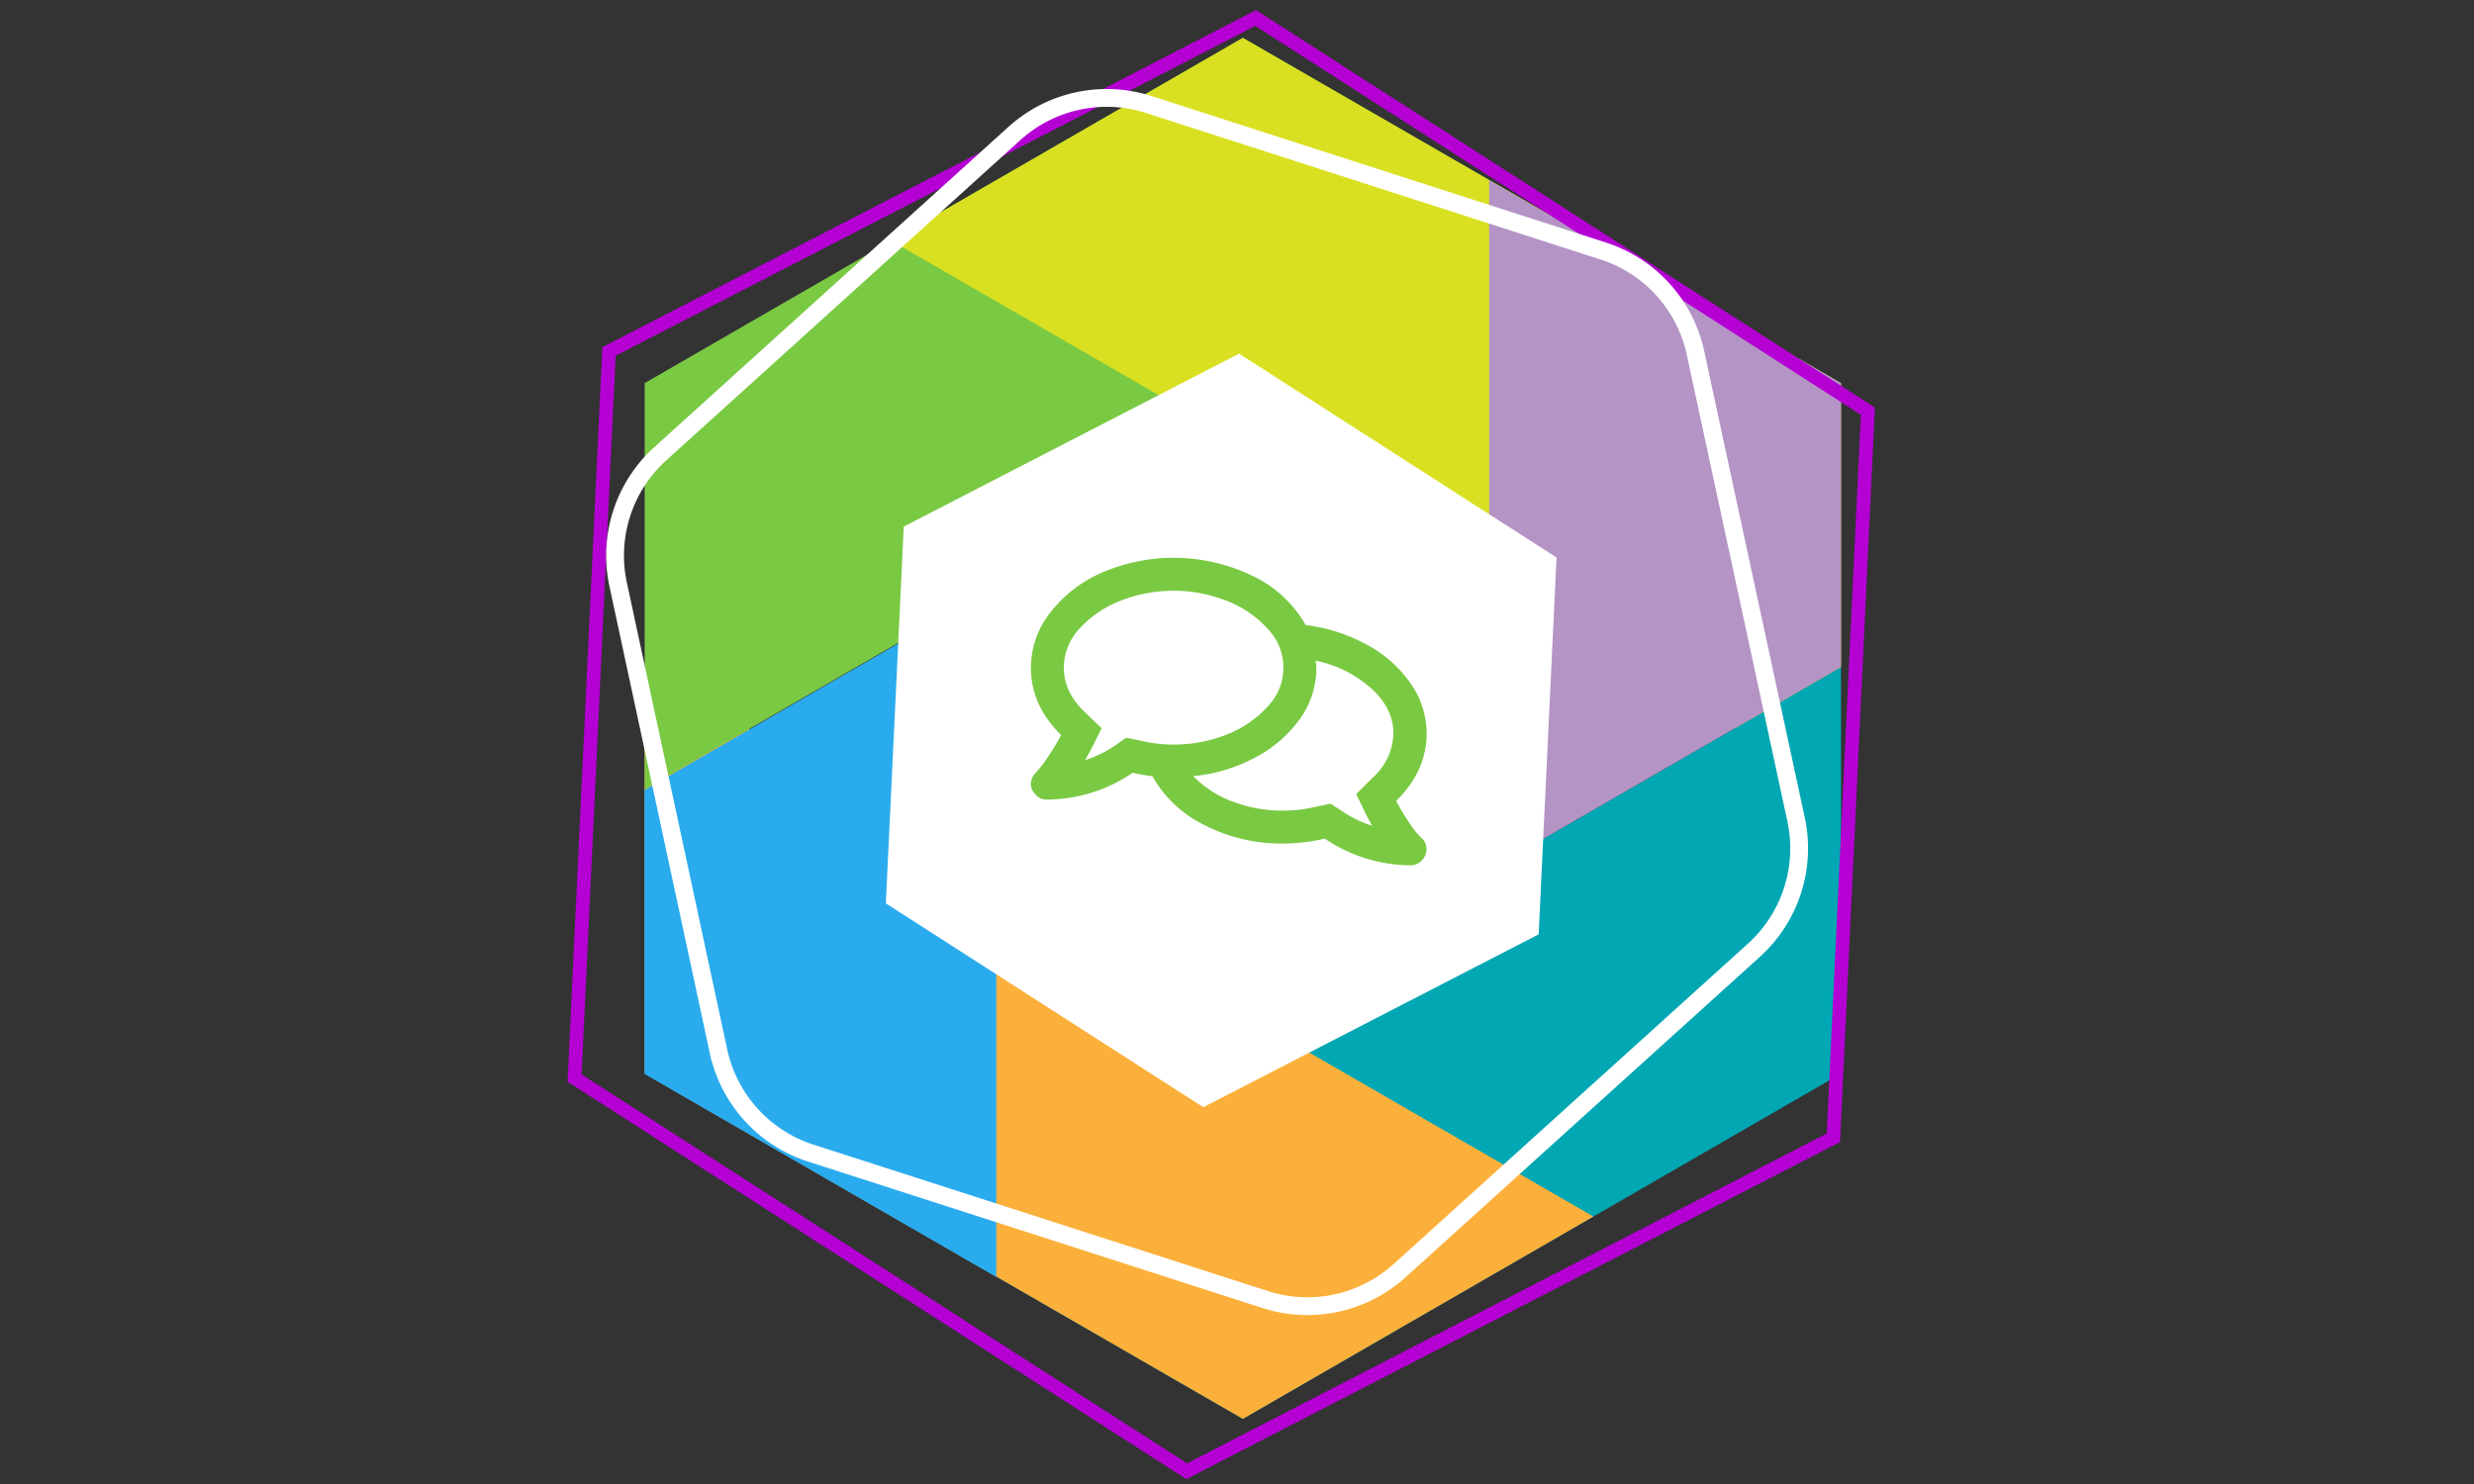 <svg xmlns="http://www.w3.org/2000/svg" viewBox="0 0 500 300"><rect x="0" y="0" width="500" height="300" fill="#333333" stroke="none"/><defs><style>.cls-1{fill:#01a7b3;}.cls-1,.cls-2,.cls-3,.cls-4,.cls-5,.cls-6,.cls-7,.cls-8,.cls-9{fill-rule:evenodd;}.cls-2{fill:#fbb03b;}.cls-10,.cls-3{fill:#7ac943;}.cls-4{fill:#d9e021;}.cls-5{fill:#b394c5;}.cls-6{fill:#2aabed;}.cls-7,.cls-9{fill:none;stroke-miterlimit:10;}.cls-7{stroke:#b400d3;stroke-width:2.77px;}.cls-8{fill:#fff;}.cls-9{stroke:#fff;stroke-width:3.6px;}</style></defs><title>1</title><g id="OBJECTS"><polygon class="cls-1" points="372.07 134.84 372.07 147.24 372.07 217.04 311.62 251.94 251.18 286.83 190.73 251.94 179.99 245.74 372.07 134.84"/><polygon class="cls-2" points="322.02 245.93 311.62 251.94 251.18 286.83 190.73 251.94 130.29 217.04 130.29 147.24 130.29 135.24 322.02 245.93"/><polygon class="cls-3" points="251.18 7.66 311.62 42.55 322.28 48.71 130.29 159.55 130.29 147.24 130.29 77.45 190.73 42.55 251.18 7.66"/><polygon class="cls-4" points="251.18 7.66 311.62 42.55 372.07 77.45 372.07 134.84 350.72 147.17 180.13 48.67 190.73 42.55 251.18 7.66"/><polygon class="cls-5" points="300.96 36.4 311.62 42.55 372.07 77.45 372.07 134.84 300.96 175.89 300.96 36.4"/><polygon class="cls-6" points="201.35 258.14 190.68 251.99 130.24 217.09 130.24 159.7 201.35 118.65 201.35 258.14"/><polygon class="cls-7" points="123.08 71.05 116.12 217.94 239.84 297.42 370.53 230.01 377.5 83.12 253.77 3.64 123.08 71.05"/><polygon class="cls-8" points="182.65 106.45 179.03 182.62 243.19 223.83 310.97 188.88 314.58 112.7 250.42 71.49 182.65 106.45"/><path class="cls-9" d="M124.93,118.15l20.28,94.36a27.77,27.77,0,0,0,18.63,20.59l91.86,29.61a27.76,27.76,0,0,0,27.15-5.83l71.58-64.75A27.77,27.77,0,0,0,363,165.7L342.66,71.34A27.77,27.77,0,0,0,324,50.74L232.18,21.13A27.79,27.79,0,0,0,205,27L133.45,91.72A27.75,27.75,0,0,0,124.93,118.15Z"/><path class="cls-10" d="M282.16,161.91a48.66,48.66,0,0,0,3.33,5.41,15.9,15.9,0,0,0,1.94,2.23,2.85,2.85,0,0,1,.84,1.66A3,3,0,0,1,288,173a3.85,3.85,0,0,1-1.18,1.39,2.88,2.88,0,0,1-1.74.55,31.38,31.38,0,0,1-17.35-5.41,37.08,37.08,0,0,1-8.34,1,34,34,0,0,1-16-3.75,24.41,24.41,0,0,1-10.49-9.86c-1.39-.18-2.73-.42-4-.69a31,31,0,0,1-17.36,5.41,2.88,2.88,0,0,1-1.74-.55,3.94,3.94,0,0,1-1.18-1.39,2.79,2.79,0,0,1-.21-1.81,3.06,3.06,0,0,1,.84-1.59,24.28,24.28,0,0,0,1.87-2.3,50.36,50.36,0,0,0,3.34-5.41q-6.12-6-6.11-13.61a18.06,18.06,0,0,1,3.88-11.11,26.67,26.67,0,0,1,10.49-8.12,36.58,36.58,0,0,1,30.62.76,24.35,24.35,0,0,1,10.55,9.86,34,34,0,0,1,12.43,4,25.15,25.15,0,0,1,8.81,7.85,17.72,17.72,0,0,1,3.2,10.13Q288.27,155.93,282.16,161.91Zm-54.57-12.78,2.77.56a29,29,0,0,0,17.85-1.32,21.66,21.66,0,0,0,8.12-5.69,11.27,11.27,0,0,0,0-15.42,21.77,21.77,0,0,0-8.12-5.69,29.42,29.42,0,0,0-22.08,0,21.69,21.69,0,0,0-8.12,5.69A11.57,11.57,0,0,0,215,135q0,4.86,4.17,8.89l3.47,3.33-2.22,4.44-1.11,2a23.88,23.88,0,0,0,6-2.92Zm49.85,8.06a12.26,12.26,0,0,0,4.16-9q0-4.92-4.44-9a24,24,0,0,0-11.25-5.63l.14,1.39a17.77,17.77,0,0,1-3.26,10.28,25.66,25.66,0,0,1-9,7.84,32.78,32.78,0,0,1-12.64,3.82A21.58,21.58,0,0,0,249,162a28.1,28.1,0,0,0,10.34,1.87,27.73,27.73,0,0,0,6.81-.83l2.77-.56,2.37,1.53a23.56,23.56,0,0,0,6,2.92l-1.11-2.08-2.09-4.31Z"/></g></svg>